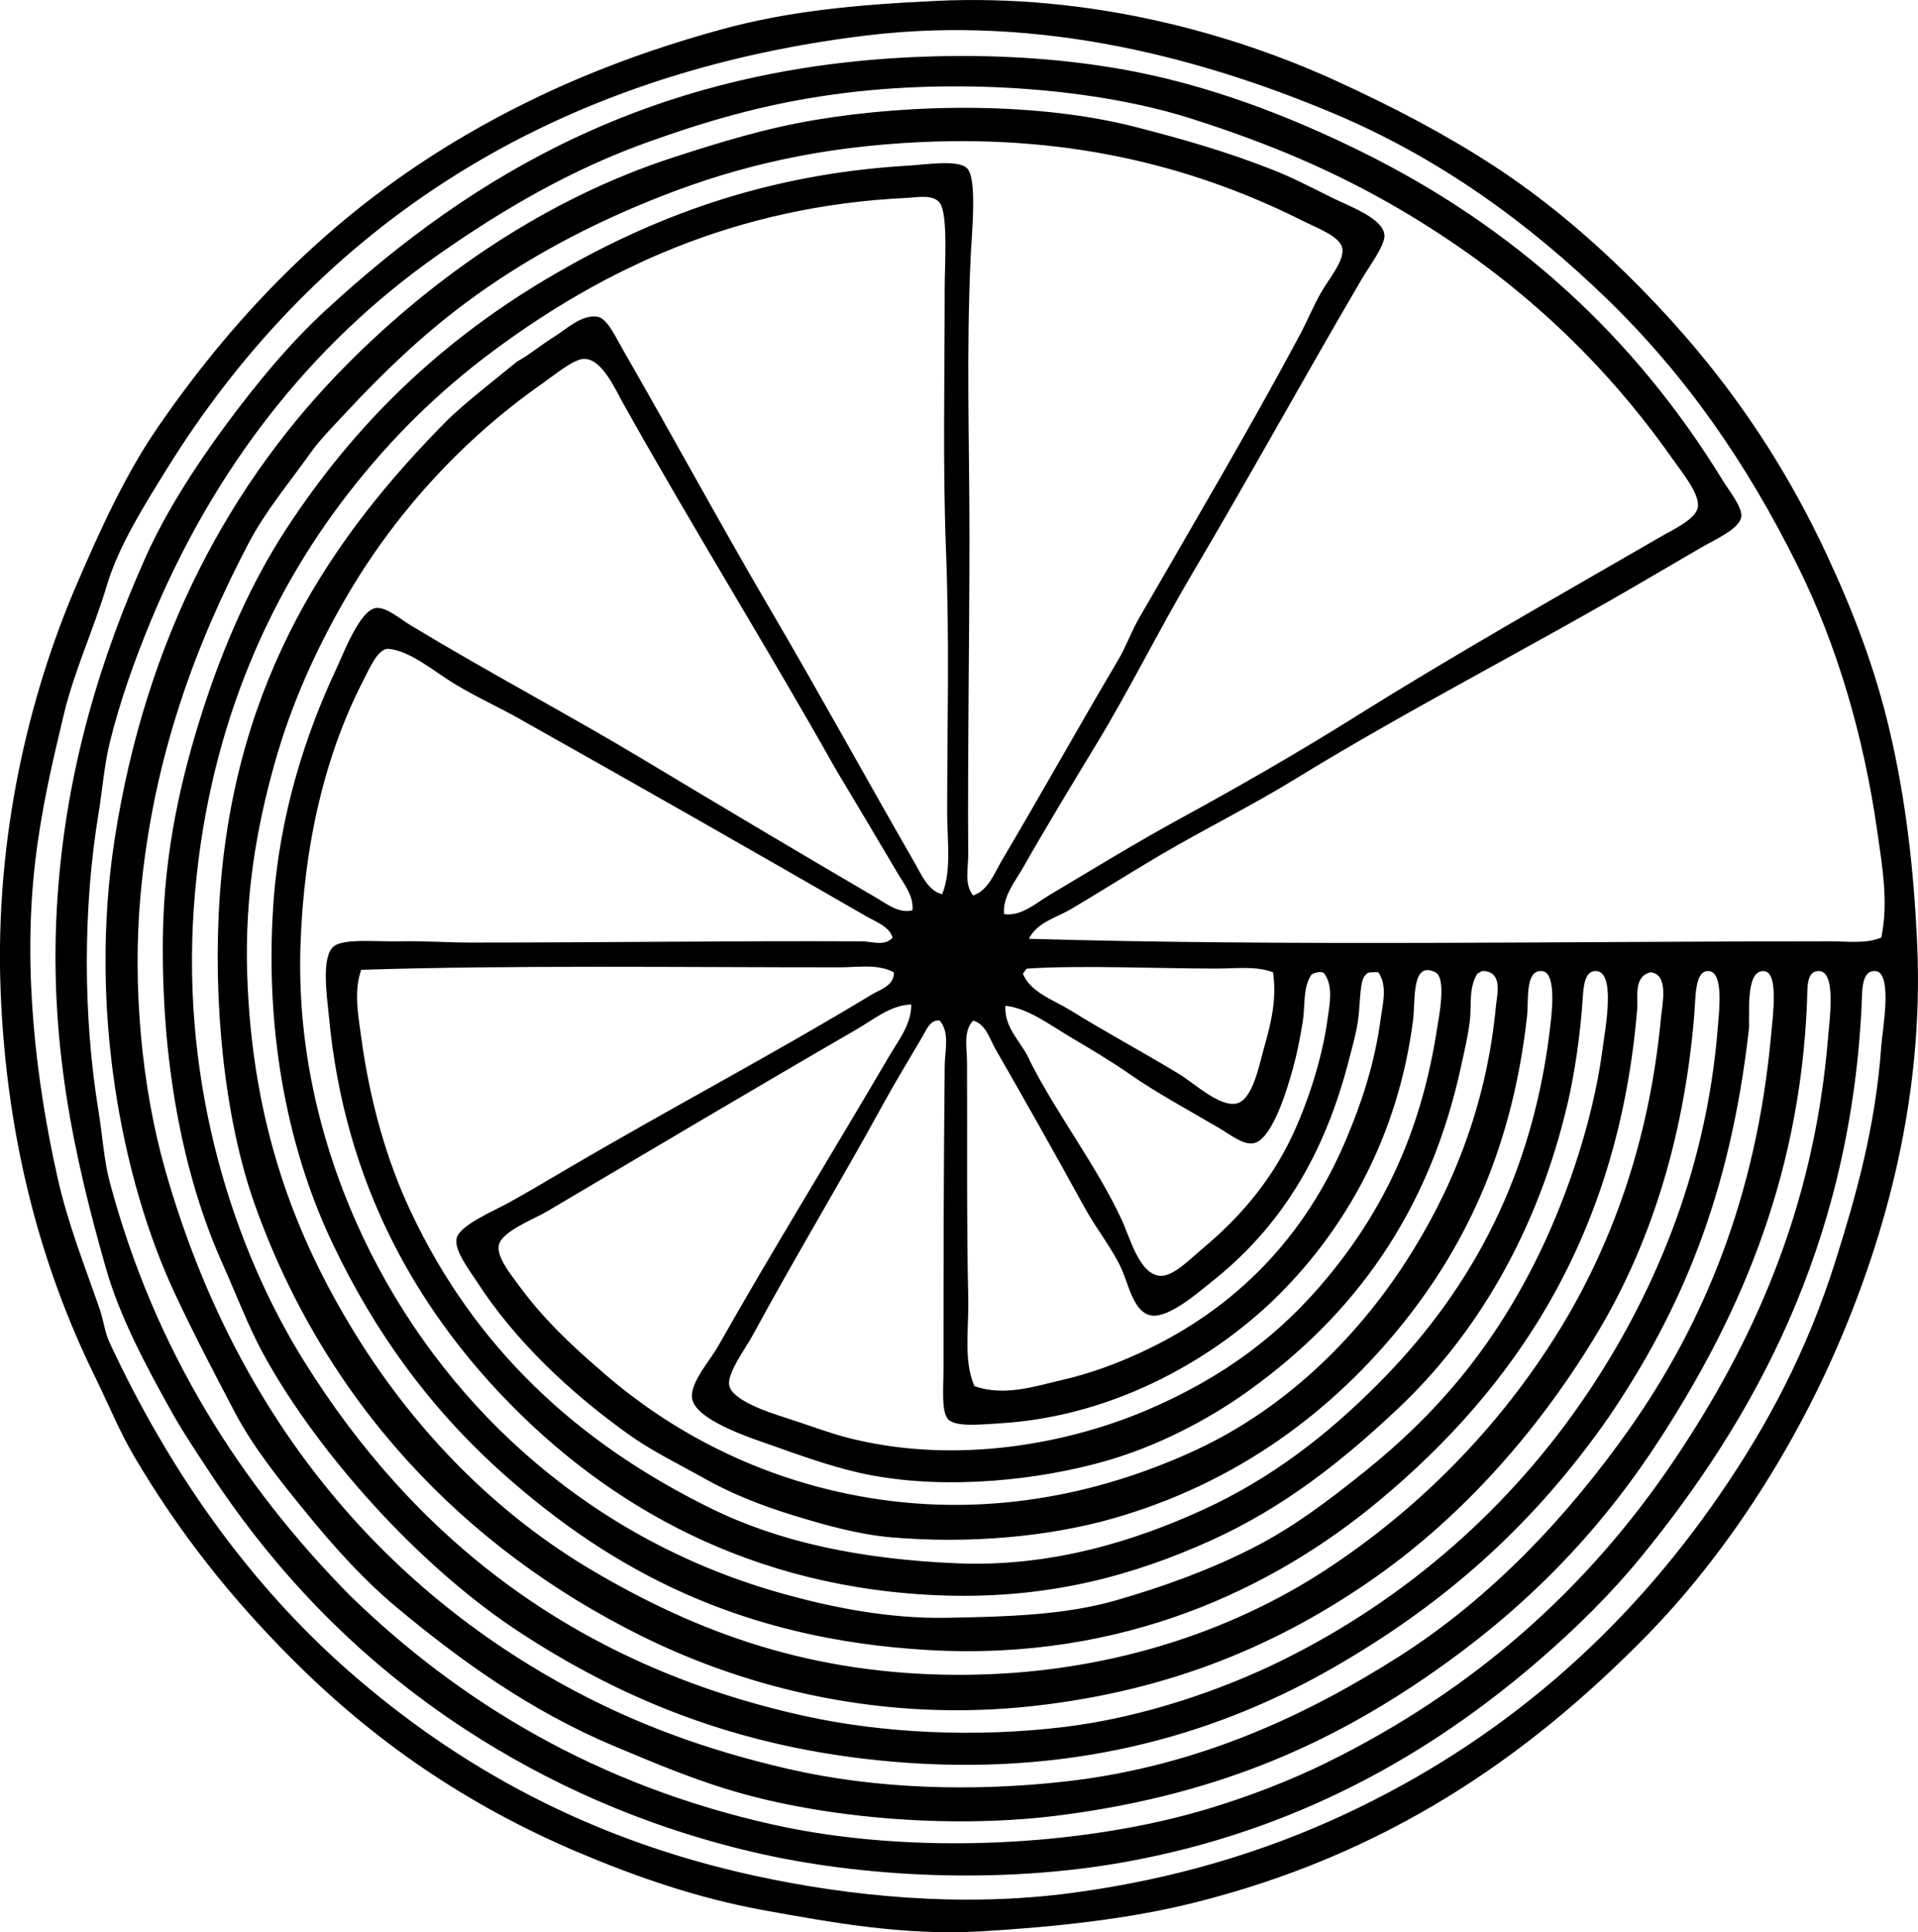 <?xml version="1.0" encoding="iso-8859-1"?>
<!-- Generator: Adobe Illustrator 19.2.0, SVG Export Plug-In . SVG Version: 6.00 Build 0)  -->
<svg version="1.1" xmlns="http://www.w3.org/2000/svg" xmlns:xlink="http://www.w3.org/1999/xlink" x="0px" y="0px"
	 viewBox="0 0 77.561 78.13" style="enable-background:new 0 0 77.561 78.13;" xml:space="preserve">
<g id="Kjell_x5F_Karlsen_x5F_Entertainment">
	<path style="fill-rule:evenodd;clip-rule:evenodd;" d="M37.851,0.036c6.238-0.296,11.972,1.302,16.232,3.257
		c2.285,1.048,4.347,2.128,6.312,3.406c1.934,1.257,3.746,2.776,5.361,4.359c3.359,3.292,6.031,6.903,8.116,11.373
		c1.035,2.217,1.953,4.564,2.555,7.164c0.618,2.666,0.961,5.409,1.102,8.617c0.272,6.177-1.287,11.728-3.206,16.183
		c-1.876,4.352-4.603,8.543-7.716,11.723c-4.862,4.968-10.566,8.884-18.337,10.822c-2.647,0.66-5.589,0.973-8.567,1.152
		c-3.084,0.186-6.022-0.347-8.817-0.852c-2.723-0.492-5.24-1.389-7.415-2.305c-4.684-1.973-8.414-4.606-11.624-7.816
		c-2.488-2.488-4.581-5.111-6.413-8.216c-0.6-1.017-1.042-2.112-1.603-3.256c-2.168-4.418-3.581-9.589-3.808-15.631
		c-0.232-6.194,1.159-11.909,3.056-16.333c1.018-2.373,2.025-4.551,3.307-6.413c3.301-4.793,7.283-8.801,12.475-11.824
		c3.096-1.803,6.441-3.197,10.32-4.259C31.847,0.459,34.507,0.195,37.851,0.036z M75.927,33.703
		c-0.572-4.063-1.687-7.698-3.207-10.771c-2.082-4.21-4.561-7.773-7.765-10.872c-3.092-2.991-6.704-5.671-11.123-7.515
		c-4.99-2.082-11.61-3.99-18.838-3.106C21.64,3.072,12.501,9.68,6.739,18.973c-0.913,1.473-1.939,3.104-2.405,4.659
		c-0.545,1.82-1.328,3.48-1.754,5.26c-0.447,1.871-0.897,3.759-1.152,5.912c-0.517,4.364,0.021,8.897,0.902,12.826
		c0.416,1.854,1.1,3.565,1.704,5.311c0.164,0.475,0.195,0.911,0.401,1.353c2.423,5.209,5.65,9.751,9.669,13.276
		c4.376,3.838,9.667,6.8,16.383,8.267c3.89,0.849,8.405,1.298,12.876,0.701c4.116-0.549,7.764-1.664,10.972-3.156
		c6.386-2.971,11.39-7.382,15.23-12.976c1.888-2.75,3.507-5.757,4.659-9.419c0.805-2.559,1.623-5.387,1.854-8.718
		c0.041-0.593,0.483-2.975-0.251-3.006c-0.576-0.024-0.518,0.838-0.551,1.503c-0.493,9.675-4.4,16.669-8.917,22.194
		c-1.214,1.485-2.622,2.872-4.108,4.158c-4.442,3.844-9.868,6.926-16.733,8.167c-5.002,0.903-10.635,0.643-15.08-0.401
		c-4.479-1.051-8.338-2.814-11.624-4.96c-4.207-2.748-7.595-6.232-10.321-10.371c-0.556-0.844-1.122-1.69-1.603-2.555
		c-0.965-1.734-2.044-3.74-2.605-5.711c-1.277-4.487-2.362-9.264-1.954-15.08c0.361-5.154,1.755-9.651,3.557-13.677
		c0.82-1.832,2.03-3.702,3.256-5.361c1.218-1.647,2.545-3.259,4.008-4.609C19.162,7.014,26.484,2.669,37.4,2.29
		c2.714-0.094,5.38,0.059,7.916,0.501c3.542,0.617,6.87,1.931,9.669,3.307c6.261,3.076,11.129,7.526,14.679,13.326
		c0.253,0.413,0.787,1.068,0.752,1.453c-0.045,0.501-1.047,0.927-1.603,1.252c-0.658,0.386-1.299,0.754-1.804,1.052
		c-4.927,2.906-9.861,5.39-14.629,8.316c-1.812,1.112-3.715,2.047-5.511,3.107c-1.215,0.716-2.363,1.449-3.557,2.154
		c-0.586,0.346-1.379,0.536-1.704,1.202c10.518,0.305,21.788,0.101,32.415,0.101c0.667,0,1.408,0.114,2.054-0.151
		C76.373,36.484,76.115,35.038,75.927,33.703z M42.41,36.208c1.805-1.074,3.515-2.126,5.311-3.106
		c2.371-1.295,4.752-2.66,7.064-4.108c4.051-2.537,8.153-4.85,12.325-7.265c0.547-0.317,1.502-0.742,1.553-1.252
		c0.055-0.544-0.679-1.423-1.052-1.954c-2.974-4.224-6.644-7.507-11.022-10.07c-2.616-1.532-5.267-2.654-8.417-3.657
		c-3.817-1.216-9.189-1.617-13.878-1.052c-3.045,0.367-5.453,1.065-7.966,1.954c-3.214,1.137-5.999,2.774-8.617,4.609
		c-5.171,3.625-9.084,8.676-11.624,14.829c-0.624,1.513-1.221,3.152-1.653,4.91c-0.22,0.895-0.289,1.878-0.451,2.855
		c-0.626,3.793-0.634,8.153,0,12.024c0.161,0.983,0.22,1.989,0.451,2.856c1.822,6.848,5.34,12.295,9.719,16.733
		c4.424,4.305,9.983,7.68,17.134,9.269c5.656,1.256,12.574,0.862,17.585-0.651c1.704-0.515,3.338-1.155,4.76-1.853
		c5.937-2.918,10.585-7.034,14.128-12.325c3.021-4.51,5.585-9.944,6.163-16.984c0.067-0.819,0.343-2.749-0.401-2.706
		c-0.486,0.028-0.424,0.672-0.451,1.303c-0.309,7.329-2.913,12.893-5.861,17.485c-2.347,3.655-5.182,6.641-8.768,9.218
		c-4.369,3.14-9.023,5.258-15.431,6.112c-4.434,0.591-9.416,0.135-12.976-0.852c-1.848-0.512-3.501-1.211-5.261-1.954
		c-3.312-1.397-6.165-3.434-8.768-5.611c-1.238-1.036-2.411-2.317-3.507-3.657c-1.1-1.345-2.242-2.75-3.006-4.208
		c-0.824-1.572-1.633-3.113-2.405-4.759c-2.2-4.692-3.498-11.625-2.455-18.387c1.258-8.154,4.697-14.516,9.469-19.289
		c3.482-3.482,7.939-6.623,13.176-8.317c1.806-0.583,3.65-1.159,5.711-1.503c3.976-0.664,9.019-0.721,12.976,0.301
		c1.927,0.498,3.577,0.968,5.461,1.704c0.83,0.323,1.567,0.71,2.455,1.152c0.646,0.323,2.052,0.817,2.104,1.503
		c0.031,0.411-0.628,1.287-0.902,1.754c-2.391,4.077-4.524,7.968-6.864,11.924c-1.367,2.312-2.518,4.653-3.857,6.864
		c-1.022,1.686-2.055,3.388-3.006,5.06c-0.318,0.558-0.819,1.158-0.752,1.854C41.298,37.063,41.881,36.523,42.41,36.208z
		 M40.506,34.805c1.618-2.731,3.108-5.412,4.709-8.116c0.321-0.543,0.536-1.156,0.852-1.703c2.167-3.756,4.439-7.598,6.513-11.473
		c0.266-0.496,0.5-1.082,0.852-1.704c0.284-0.5,0.929-1.256,0.852-1.753c-0.076-0.489-0.969-0.809-1.553-1.102
		C48.55,6.851,43.536,5.447,37.2,5.747c-4.083,0.193-7.327,0.97-10.371,2.154c-2.916,1.134-5.604,2.561-8.016,4.359
		c-1.776,1.324-3.332,2.818-4.81,4.409c-0.514,0.553-1.059,1.098-1.453,1.653c-0.853,1.201-1.814,2.338-2.505,3.657
		c-2.115,4.04-3.848,8.607-4.359,14.179c-0.338,3.7,0.04,7.799,1.002,11.172C9.4,56.838,15.03,63.883,22.871,68.172
		c2.695,1.474,5.572,2.564,9.018,3.357c3.507,0.807,7.434,0.931,11.223,0.501c5.41-0.614,9.826-2.735,13.477-5.06
		c3.726-2.373,6.837-5.691,9.319-9.219c2.968-4.217,5.112-9.335,5.711-15.881c0.084-0.917,0.312-2.58-0.301-2.605
		c-0.773-0.033-0.54,1.875-0.601,2.405c-0.765,6.668-2.73,11.308-5.661,15.631c-2.987,4.279-6.525,7.478-11.122,10.12
		c-4.498,2.585-10.152,4.348-17.234,3.858c-6.506-0.451-11.501-2.499-15.882-5.411c-2.005-1.333-4.009-3.152-5.661-4.96
		c-1.683-1.841-3.34-4.021-4.509-6.162c-0.613-1.123-1.087-2.393-1.654-3.657c-1.649-3.685-2.484-8.315-2.405-13.327
		c0.054-3.361,0.743-6.341,1.603-9.018c0.86-2.674,1.974-5.188,3.357-7.314c2.786-4.284,6.299-7.694,10.921-10.371
		c3.841-2.224,8.394-4.016,14.228-4.359c0.74-0.043,2.035-0.258,2.405,0.101c0.424,0.41,0.194,2.629,0.15,3.557
		c-0.181,3.891-0.05,7.572-0.05,11.323c0,4.262-0.078,8.864-0.05,12.875c0.004,0.566-0.168,1.192,0.2,1.653
		C39.968,35.998,40.211,35.304,40.506,34.805z M38.302,32.851c0-3.655,0.1-6.797-0.05-10.671c-0.13-3.375-0.05-6.84-0.05-10.521
		c0-0.906,0.142-3.012-0.2-3.457c-0.278-0.361-0.939-0.217-1.303-0.201c-7.006,0.326-12.376,2.931-16.784,6.212
		c-2.199,1.638-4.096,3.505-5.812,5.711c-3.344,4.3-5.771,9.842-6.262,16.734C7.316,44.028,9.51,50.577,12.3,55.046
		c4.404,7.055,10.819,12.25,20.19,14.329c3.238,0.718,7.009,0.886,10.571,0.451c3.181-0.389,6.392-1.505,8.817-2.706
		c5.006-2.476,9.208-6.18,12.275-10.721c2.608-3.862,4.835-8.868,5.31-14.83c0.056-0.703,0.26-2.316-0.401-2.305
		c-0.532,0.01-0.49,1.07-0.551,1.804c-0.425,5.122-1.854,9.357-3.857,12.726c-2.345,3.942-5.442,7.453-9.018,9.97
		c-3.817,2.686-8.206,4.579-13.777,5.21c-6.109,0.692-11.604-0.693-15.882-2.806c-7.271-3.59-12.866-9.555-15.682-17.485
		c-1.233-3.475-1.706-8.291-1.403-12.525c0.627-8.753,4.531-14.481,9.269-19.239c0.872-0.814,1.83-1.543,2.755-2.305
		c0.439-0.228,0.905-0.629,1.503-1.002c0.469-0.292,1.117-0.918,1.753-0.802c0.385,0.071,0.724,0.82,1.002,1.303
		c1.997,3.465,3.968,7.106,5.912,10.421c2.039,3.477,3.93,6.928,5.912,10.371c0.261,0.454,0.528,1.114,1.102,1.253
		C38.487,35.191,38.302,33.992,38.302,32.851z M36.298,35.306c-0.843-1.421-1.669-2.82-2.505-4.208
		c-2.637-4.697-5.877-9.921-8.617-14.83c-0.313-0.562-0.864-1.82-1.604-1.753c-0.426,0.039-1.213,0.694-1.653,1.002
		c-3.278,2.295-6.018,5.337-7.966,8.717c-1.194,2.07-2.177,4.241-2.856,6.664c-0.696,2.482-1.203,5.256-1.102,8.467
		c0.19,6.065,1.92,10.614,4.409,14.629c2.451,3.955,5.715,7.249,9.569,9.519c4.223,2.487,8.815,4.208,14.83,4.208
		c5.886,0,10.981-1.735,14.83-4.259c3.718-2.438,6.977-5.708,9.419-9.669c2.072-3.362,3.633-7.564,4.108-12.575
		c0.061-0.637,0.338-1.807-0.401-1.904c-0.712,0.145-0.517,1.039-0.551,1.453c-0.756,9.259-5.006,15.404-10.471,19.94
		c-4.215,3.498-10.283,6.462-18.186,6.012c-7.651-0.435-12.854-3.259-17.185-7.114c-2.947-2.624-5.191-5.699-6.914-9.319
		c-1.698-3.566-2.755-8.226-2.405-13.627c0.237-3.66,1.301-6.953,2.555-9.62c0.27-0.574,0.949-2.378,1.603-2.455
		c0.417-0.049,0.964,0.436,1.402,0.701c3.15,1.906,6.447,3.642,9.469,5.461c3.12,1.877,6.309,3.772,9.369,5.561
		c0.417,0.245,0.917,0.641,1.453,0.501C36.959,36.237,36.56,35.749,36.298,35.306z M35.045,37.059
		c-4.723-2.726-9.277-5.316-14.078-8.016c-0.805-0.453-1.695-0.852-2.605-1.403c-0.768-0.465-1.776-1.334-2.655-1.403
		c-0.425-0.034-0.799,0.861-1.002,1.252c-1.542,2.974-2.421,6.62-2.555,10.772c-0.16,4.98,1.281,9.316,2.855,12.425
		c3.272,6.461,9.089,11.674,16.733,13.777c1.986,0.547,4.225,0.994,6.563,0.952c2.42-0.043,4.752-0.109,6.814-0.702
		c2.025-0.582,3.826-1.251,5.511-2.104c1.692-0.857,3.151-1.976,4.559-3.106c2.88-2.31,5.084-4.902,6.864-8.417
		c1.119-2.208,2.336-5.481,2.756-8.667c0.109-0.828,0.562-3.195-0.301-3.156c-0.416,0.019-0.468,0.6-0.501,1.102
		c-0.102,1.544-0.336,3.067-0.601,4.208c-1.217,5.236-3.708,9.419-6.914,12.425c-2.168,2.034-4.546,3.956-7.565,5.311
		c-2.969,1.333-6.381,2.341-10.722,2.205c-7.878-0.248-13.69-3.702-17.785-7.966c-3.527-3.672-6.477-8.638-7.114-15.431
		c-0.078-0.823-0.328-2.436,0.2-2.855c0.401-0.319,1.681-0.182,2.605-0.2c1.06-0.021,2.006,0.05,2.906,0.05
		c5.565,0.001,10.521-0.075,15.832-0.05c0.425,0.002,0.926,0.216,1.252-0.151C35.958,37.457,35.408,37.269,35.045,37.059z
		 M33.943,39.114c-6.333,0-13.311-0.093-19.339,0.1c-0.306,0.898-0.116,1.845,0,2.706c0.36,2.673,1.053,5.041,2.004,7.064
		c2.609,5.548,6.765,9.374,12.174,12.023c2.763,1.354,6.05,2.042,9.92,2.205c3.792,0.16,7.174-0.902,9.92-2.154
		c2.845-1.297,5.097-3.093,7.064-5.06c3.493-3.493,6.182-7.994,6.964-14.178c0.084-0.665,0.346-2.51-0.301-2.555
		c-0.688-0.047-0.523,1.159-0.601,1.854c-0.584,5.223-2.421,9.135-4.96,12.325c-2.866,3.6-6.76,6.533-11.824,7.966
		c-2.558,0.724-5.761,1.022-8.918,0.752c-1.348-0.116-2.731-0.51-4.008-0.902c-1.319-0.405-2.539-0.908-3.507-1.453
		c-1.089-0.613-2.148-1.119-3.106-1.804c-2.317-1.656-4.586-3.758-6.162-6.212c-0.285-0.443-0.89-1.215-0.802-1.703
		c0.098-0.541,1.514-1.125,2.104-1.453c0.819-0.455,1.529-0.875,2.255-1.303c4.245-2.5,8.311-4.625,12.425-7.114
		c0.339-0.205,0.929-0.372,0.902-0.902C35.482,38.962,34.683,39.114,33.943,39.114z M49.174,39.164c-2.356,0-5.428-0.143-7.615,0
		c-0.118,0.016-0.112,0.155-0.2,0.2c0.316,0.77,1.233,1.057,1.954,1.503c1.459,0.903,2.81,1.618,4.359,2.555
		c0.606,0.367,1.615,1.323,2.304,1.203c0.687-0.12,0.946-1.584,1.152-2.305c0.27-0.941,0.511-1.939,0.351-3.006
		C50.783,39.051,49.979,39.164,49.174,39.164z M37.3,41.919c-0.547,0.934-1.089,1.818-1.603,2.756
		c-1.785,3.253-3.499,6.07-5.26,9.318c-0.282,0.52-1.025,1.512-0.952,2.004c0.091,0.613,1.575,1.103,2.205,1.303
		c0.951,0.302,1.862,0.653,2.655,0.852c4.399,1.101,8.924,0.198,12.074-1.152c3.045-1.306,5.359-3.025,7.315-5.411
		c2.174-2.651,3.702-5.732,4.358-9.87c0.098-0.614,0.415-2.175-0.05-2.405c-0.98-0.485-0.796,1.141-0.902,1.954
		c-0.611,4.703-2.74,8.401-5.411,11.072c-2.445,2.445-6.489,4.917-11.272,5.21c-0.738,0.045-1.793,0.161-2.104-0.15
		c-0.296-0.297-0.2-1.248-0.2-2.054c0-4.336,0.007-8.174,0.05-12.274c0.006-0.603,0.212-1.312-0.2-1.804
		C37.616,41.208,37.447,41.669,37.3,41.919z M59.745,39.364c-0.36,0.584-0.235,1.258-0.301,1.854
		c-0.071,0.642-0.218,1.237-0.351,1.853c-1.287,5.992-4.372,10.13-8.618,13.176c-1.671,1.199-3.749,2.266-5.861,2.856
		c-2.583,0.722-6.178,1.145-9.369,0.551c-1.336-0.248-2.695-0.737-4.008-1.202c-0.817-0.29-3.186-1.037-3.256-1.954
		c-0.048-0.624,0.734-1.493,1.052-2.054c2.29-4.043,4.643-7.839,6.914-11.723c0.367-0.627,0.915-1.304,0.902-2.104
		c-0.821,0.016-1.525,0.609-2.205,1.002c-4.221,2.444-8.32,4.882-12.525,7.365c-0.552,0.326-1.878,0.817-1.954,1.402
		c-0.06,0.464,0.485,1.135,0.751,1.503c1.007,1.392,2.163,2.483,3.356,3.507c2.75,2.438,6.415,4.423,10.822,5.16
		c5.154,0.863,9.765-0.289,13.327-1.954c3.427-1.601,6.332-4.345,8.417-7.565c1.784-2.756,3.266-6.185,3.657-10.371
		c0.04-0.422,0.297-1.361-0.501-1.403C59.87,39.256,59.84,39.343,59.745,39.364z M53.031,39.414
		c-0.353,0.51-0.244,1.242-0.351,1.904c-0.103,0.64-0.231,1.294-0.401,1.904c-0.202,0.729-0.828,2.896-1.603,3.006
		c-0.432,0.062-0.954-0.367-1.352-0.601c-1.25-0.733-2.607-1.47-3.657-2.205c-0.764-0.534-1.603-1.025-2.405-1.503
		c-0.859-0.511-1.708-1.155-2.606-1.252c-0.056,0.943,0.702,1.501,1.002,2.254c1.069,2.111,2.696,4.232,3.708,6.413
		c0.328,0.708,0.709,2.204,1.553,2.254c0.527,0.031,1.205-0.679,1.653-1.052c1.549-1.289,2.786-2.732,3.658-4.559
		c0.617-1.294,1.229-3.11,1.453-4.759c0.079-0.581,0.235-1.31-0.1-1.804C53.52,39.217,53.121,39.33,53.031,39.414z M55.236,39.414
		c-0.249,0.148-0.229,1.115-0.301,1.703c-0.08,0.652-0.249,1.198-0.351,1.604c-1.018,4.043-2.835,6.949-5.661,9.168
		c-0.425,0.333-1.641,1.408-2.355,1.303c-0.712-0.105-0.92-1.213-1.202-1.854c-0.368-0.834-1.021-1.625-1.503-2.505
		c-1.191-2.171-2.428-4.363-3.607-6.413c-0.231-0.402-0.383-1.005-0.902-1.152c-0.41,0.423-0.253,1.099-0.25,1.653
		c0.017,3.128-0.022,6.367,0.05,9.569c0.028,1.244-0.199,2.536,0.25,3.557c1.218,0.432,2.458,0.001,3.557-0.25
		c1.133-0.26,2.202-0.663,3.156-1.103c3.865-1.779,6.656-4.683,8.316-8.617c0.624-1.479,1.155-3.046,1.403-4.91
		c0.076-0.567,0.286-1.299-0.1-1.854C55.543,39.321,55.297,39.275,55.236,39.414z"/>
</g>
<g id="Layer_1">
</g>
</svg>
